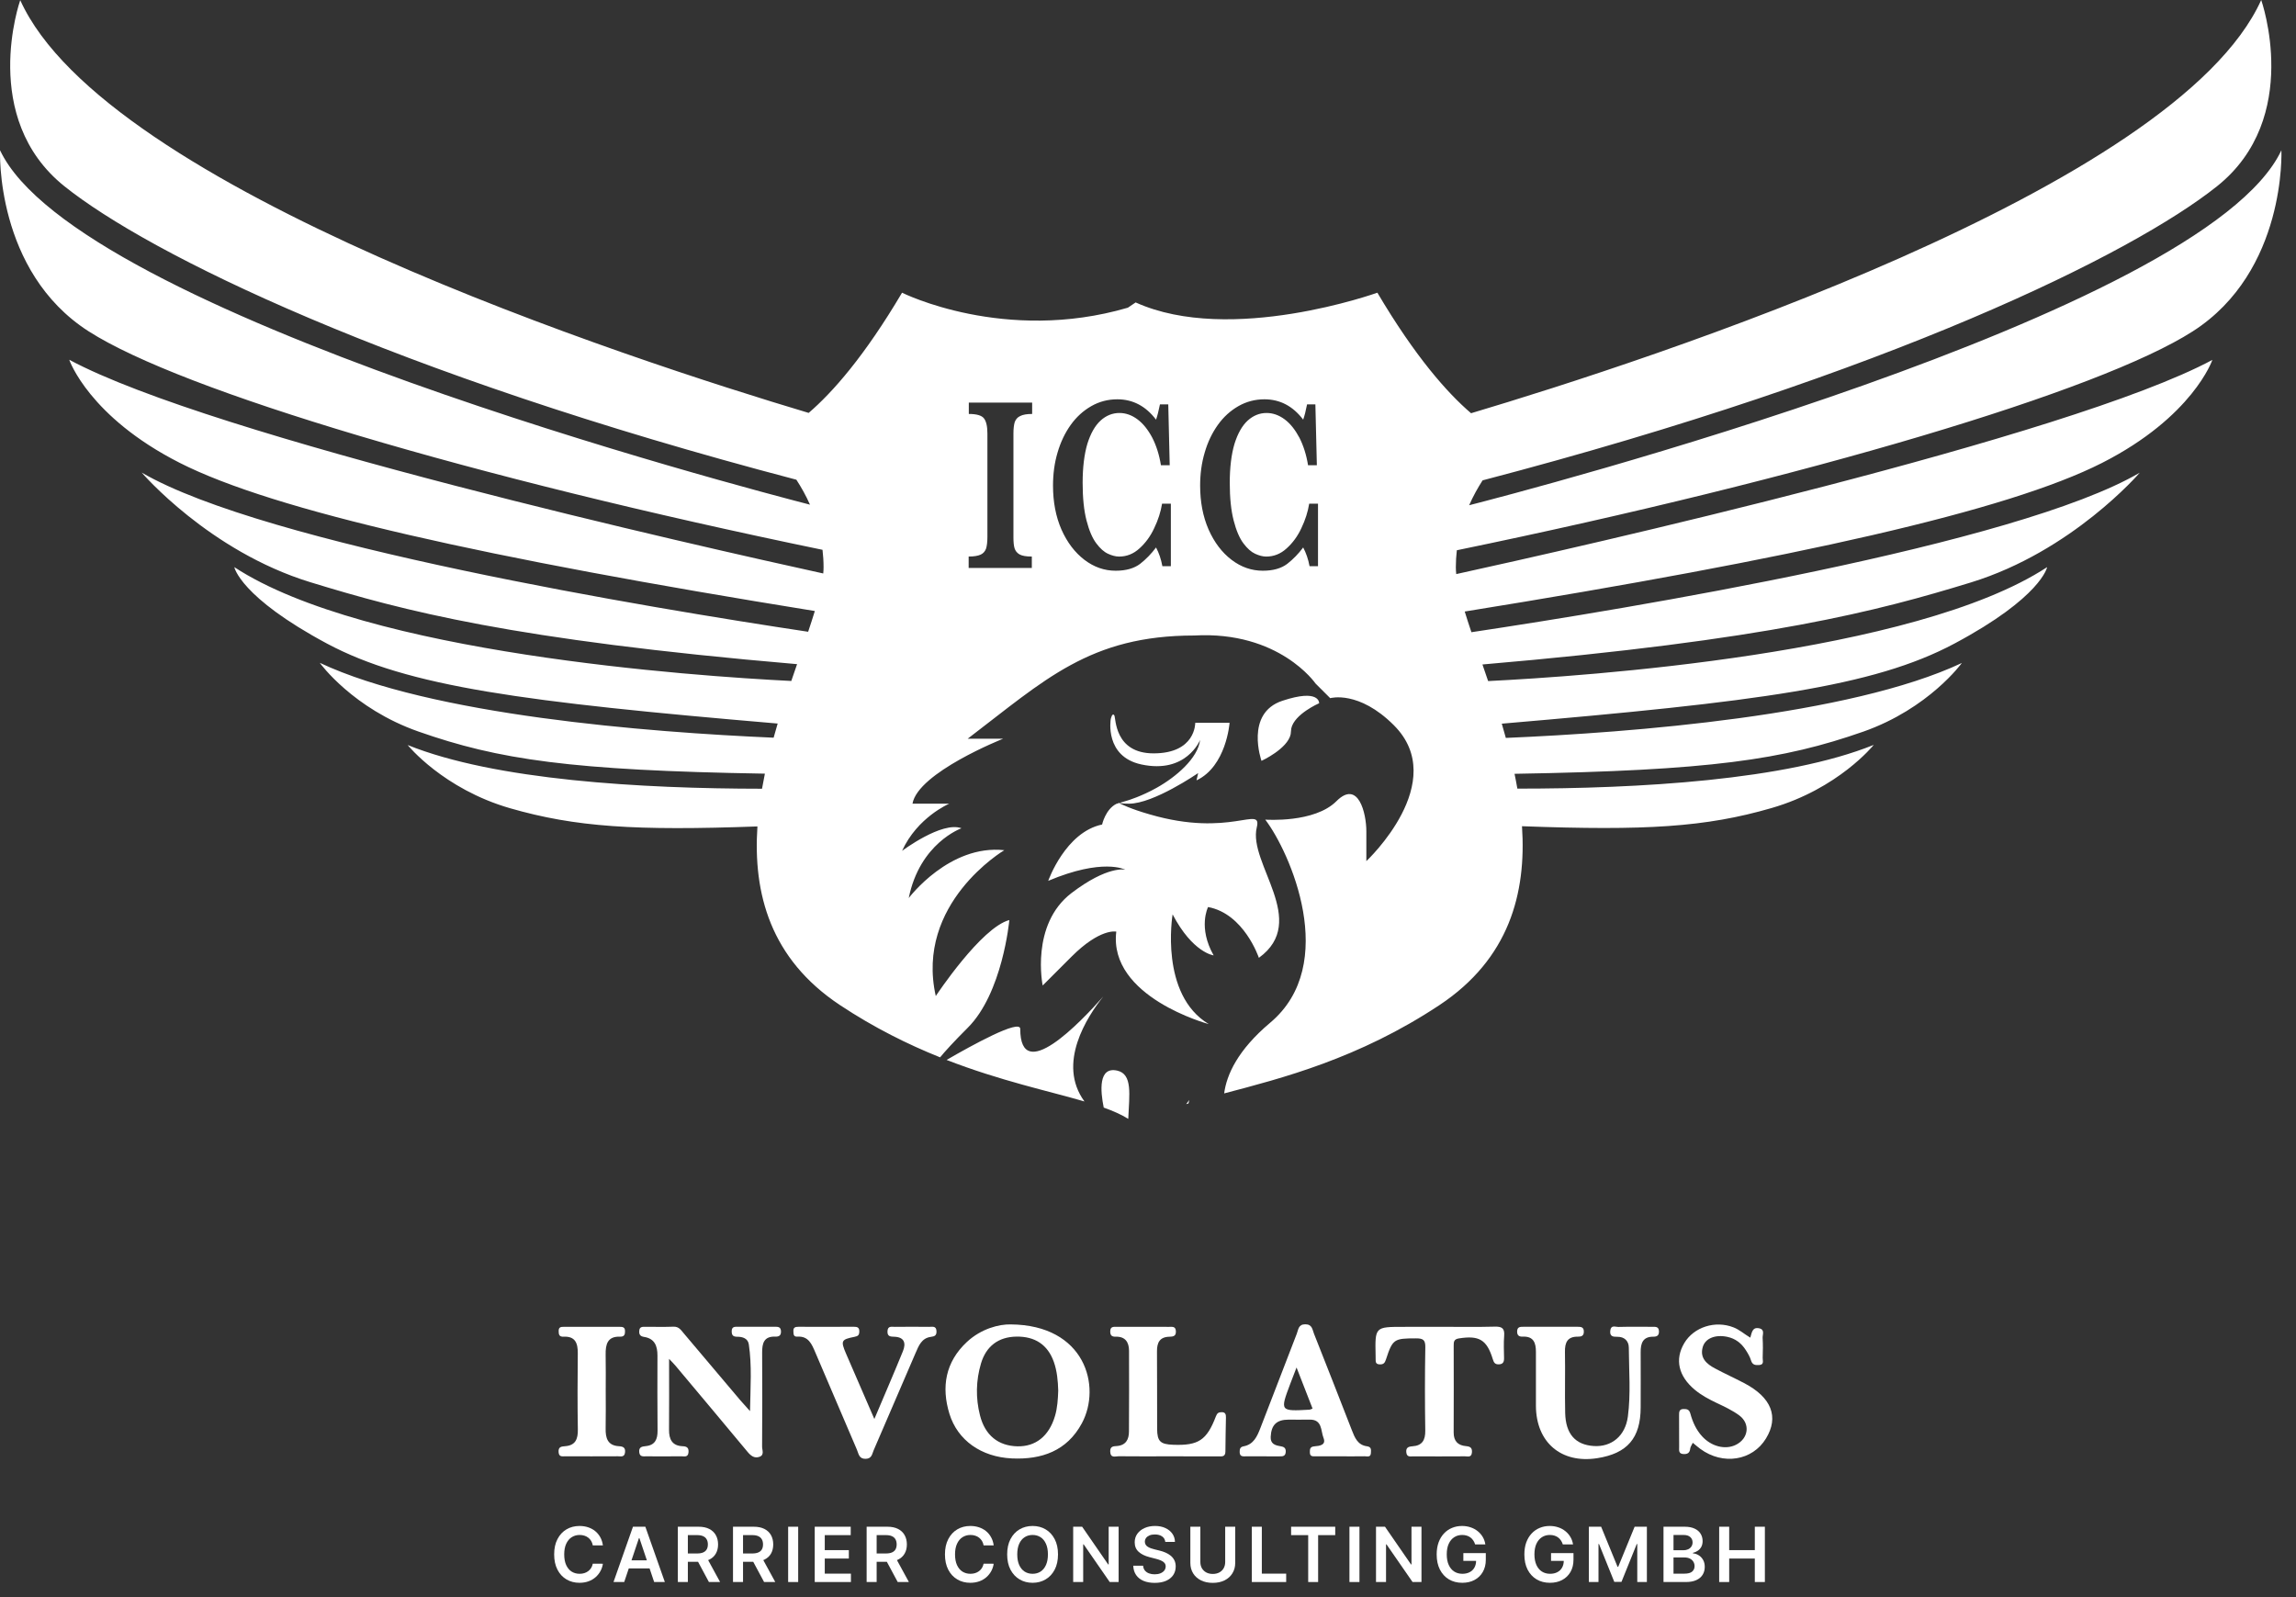 <svg width="92" height="64" viewBox="0 0 92 64" fill="none" xmlns="http://www.w3.org/2000/svg">
<rect x="0" y="0" width="92" height="64" fill="#333333" stroke="none"/>
<path d="M40.493 53.072C43.483 53.092 44.143 55.556 43.351 57.032C42.754 58.144 41.735 58.496 40.548 58.442C39.32 58.386 38.371 57.716 38.044 56.656C37.712 55.576 37.883 54.579 38.74 53.778C39.321 53.236 40.041 53.062 40.493 53.072ZM42.403 55.726C42.391 55.335 42.358 54.946 42.227 54.574C41.983 53.886 41.471 53.547 40.719 53.561C40.009 53.574 39.515 53.941 39.308 54.637C39.104 55.325 39.092 56.026 39.268 56.718C39.471 57.518 40.001 57.938 40.763 57.957C41.5 57.975 42.035 57.546 42.273 56.743C42.371 56.413 42.39 56.07 42.403 55.726Z" fill="white"/>
<path d="M26.81 54.452C26.81 55.473 26.816 56.381 26.808 57.289C26.804 57.674 26.93 57.936 27.352 57.953C27.531 57.959 27.606 58.023 27.587 58.208C27.565 58.406 27.419 58.356 27.304 58.357C26.834 58.361 26.364 58.36 25.894 58.358C25.773 58.358 25.637 58.386 25.615 58.197C25.59 57.991 25.718 57.964 25.869 57.95C26.248 57.914 26.351 57.676 26.348 57.332C26.339 56.329 26.341 55.326 26.344 54.323C26.345 53.94 26.236 53.638 25.808 53.573C25.639 53.547 25.602 53.461 25.616 53.317C25.631 53.158 25.748 53.168 25.858 53.168C26.235 53.167 26.611 53.178 26.986 53.163C27.199 53.155 27.285 53.295 27.396 53.427C28.152 54.325 28.91 55.221 29.669 56.117C29.765 56.23 29.867 56.339 30.053 56.547C30.071 55.568 30.131 54.718 30.005 53.872C29.97 53.633 29.755 53.564 29.539 53.566C29.375 53.567 29.319 53.505 29.319 53.346C29.32 53.152 29.447 53.166 29.575 53.166C30.061 53.167 30.547 53.167 31.032 53.166C31.162 53.166 31.288 53.16 31.294 53.347C31.299 53.513 31.219 53.567 31.066 53.561C30.607 53.544 30.536 53.832 30.539 54.208C30.547 55.461 30.545 56.715 30.537 57.968C30.536 58.106 30.639 58.305 30.43 58.378C30.225 58.45 30.083 58.334 29.952 58.176C28.991 57.02 28.024 55.869 27.059 54.718C27.003 54.651 26.94 54.59 26.81 54.452Z" fill="white"/>
<path d="M61.544 55.347C61.544 54.956 61.543 54.563 61.544 54.172C61.545 53.818 61.454 53.544 61.022 53.562C60.869 53.569 60.787 53.515 60.791 53.349C60.796 53.162 60.922 53.167 61.052 53.167C61.773 53.168 62.493 53.168 63.214 53.167C63.349 53.167 63.464 53.176 63.464 53.36C63.464 53.534 63.366 53.565 63.222 53.563C62.806 53.558 62.7 53.798 62.707 54.173C62.722 54.988 62.698 55.802 62.716 56.616C62.735 57.461 63.123 57.895 63.858 57.945C64.567 57.993 65.124 57.548 65.228 56.767C65.349 55.85 65.271 54.923 65.266 54C65.264 53.739 65.093 53.564 64.806 53.568C64.632 53.57 64.497 53.557 64.523 53.322C64.55 53.08 64.729 53.176 64.845 53.173C65.299 53.161 65.754 53.168 66.208 53.168C66.335 53.168 66.467 53.155 66.474 53.344C66.479 53.506 66.405 53.566 66.249 53.564C65.823 53.56 65.738 53.832 65.741 54.189C65.746 54.925 65.742 55.661 65.741 56.398C65.739 57.625 65.209 58.244 63.999 58.433C62.556 58.657 61.55 57.798 61.544 56.334C61.543 56.005 61.544 55.676 61.544 55.347Z" fill="white"/>
<path d="M70.134 53.603C70.197 53.391 70.217 53.17 70.49 53.228C70.728 53.279 70.62 53.48 70.628 53.617C70.644 53.882 70.639 54.149 70.63 54.415C70.626 54.523 70.699 54.684 70.492 54.699C70.344 54.708 70.22 54.703 70.164 54.518C70.121 54.371 70.038 54.233 69.954 54.102C69.78 53.827 69.537 53.638 69.212 53.57C68.733 53.469 68.329 53.628 68.228 53.98C68.105 54.414 68.379 54.653 68.713 54.833C69.098 55.038 69.497 55.22 69.884 55.422C70.984 55.996 71.291 56.778 70.762 57.644C70.219 58.535 69.04 58.724 68.135 58.063C68.036 57.99 67.944 57.909 67.829 57.816C67.788 57.906 67.736 57.971 67.728 58.041C67.71 58.223 67.614 58.28 67.444 58.266C67.25 58.25 67.284 58.105 67.283 57.987C67.279 57.564 67.283 57.142 67.28 56.718C67.279 56.585 67.279 56.463 67.462 56.462C67.598 56.461 67.688 56.481 67.732 56.646C67.823 56.978 67.962 57.293 68.2 57.554C68.575 57.966 69.132 58.107 69.556 57.897C70.064 57.646 70.143 57.051 69.689 56.716C69.415 56.515 69.099 56.367 68.79 56.221C68.477 56.072 68.175 55.912 67.91 55.691C67.252 55.142 67.103 54.474 67.486 53.825C67.87 53.175 68.731 52.904 69.459 53.19C69.697 53.281 69.881 53.45 70.134 53.603Z" fill="white"/>
<path d="M57.696 53.168C58.433 53.168 59.17 53.181 59.906 53.161C60.2 53.154 60.295 53.245 60.271 53.534C60.247 53.83 60.263 54.13 60.267 54.427C60.268 54.574 60.227 54.667 60.059 54.672C59.906 54.677 59.859 54.607 59.815 54.462C59.575 53.679 59.263 53.506 58.457 53.633C58.256 53.665 58.249 53.771 58.249 53.921C58.25 55.081 58.255 56.24 58.248 57.4C58.246 57.752 58.42 57.922 58.748 57.95C58.922 57.965 58.997 58.026 58.979 58.21C58.958 58.416 58.809 58.357 58.7 58.358C58.011 58.363 57.321 58.362 56.631 58.359C56.518 58.358 56.374 58.403 56.351 58.206C56.328 58.01 56.429 57.968 56.594 57.956C56.985 57.931 57.116 57.711 57.11 57.327C57.093 56.214 57.092 55.101 57.112 53.988C57.118 53.684 57.014 53.631 56.739 53.631C55.863 53.632 55.803 53.654 55.537 54.471C55.489 54.617 55.44 54.678 55.287 54.674C55.084 54.669 55.13 54.526 55.121 54.409C55.118 54.378 55.121 54.346 55.12 54.315C55.095 53.17 55.095 53.17 56.239 53.17C56.724 53.168 57.21 53.168 57.696 53.168Z" fill="white"/>
<path d="M53.698 58.358C53.369 58.358 53.04 58.358 52.712 58.358C52.603 58.358 52.489 58.373 52.486 58.204C52.483 58.065 52.492 57.972 52.674 57.957C52.87 57.941 53.15 57.911 53.032 57.618C52.92 57.337 52.991 56.877 52.476 56.887C52.194 56.893 51.912 56.888 51.63 56.888C51.152 56.889 50.94 57.098 50.916 57.577C50.903 57.852 51.085 57.917 51.297 57.951C51.436 57.973 51.53 58.012 51.519 58.183C51.506 58.371 51.379 58.359 51.253 58.359C50.814 58.359 50.376 58.361 49.938 58.358C49.819 58.357 49.677 58.389 49.673 58.189C49.671 58.065 49.693 57.981 49.834 57.956C50.234 57.882 50.375 57.554 50.5 57.234C50.993 55.972 51.472 54.703 51.964 53.439C52.025 53.282 52.023 53.066 52.304 53.067C52.583 53.068 52.586 53.282 52.649 53.439C53.161 54.728 53.666 56.021 54.169 57.313C54.285 57.611 54.403 57.906 54.773 57.955C54.963 57.98 54.937 58.106 54.931 58.23C54.922 58.407 54.781 58.356 54.684 58.356C54.355 58.362 54.027 58.358 53.698 58.358ZM51.952 54.798C51.844 55.078 51.772 55.262 51.702 55.448C51.286 56.555 51.286 56.555 52.474 56.489C52.502 56.487 52.529 56.469 52.594 56.445C52.394 55.93 52.193 55.416 51.952 54.798Z" fill="white"/>
<path d="M35.035 56.862C35.444 55.895 35.822 55.024 36.18 54.145C36.307 53.833 36.246 53.58 35.835 53.566C35.689 53.56 35.554 53.566 35.561 53.351C35.568 53.117 35.734 53.172 35.862 53.17C36.315 53.165 36.77 53.164 37.223 53.17C37.35 53.172 37.519 53.115 37.525 53.349C37.529 53.517 37.449 53.552 37.301 53.571C36.931 53.618 36.813 53.926 36.689 54.212C36.125 55.513 35.569 56.815 35.007 58.116C34.944 58.262 34.936 58.45 34.691 58.458C34.419 58.467 34.406 58.257 34.338 58.096C33.778 56.793 33.22 55.489 32.665 54.184C32.527 53.861 32.395 53.536 31.955 53.562C31.786 53.573 31.798 53.457 31.791 53.344C31.782 53.191 31.869 53.167 31.995 53.167C32.731 53.169 33.467 53.171 34.202 53.166C34.349 53.165 34.44 53.189 34.432 53.369C34.425 53.503 34.378 53.542 34.243 53.569C33.706 53.675 33.681 53.727 33.897 54.235C34.259 55.078 34.627 55.919 35.035 56.862Z" fill="white"/>
<path d="M46.797 58.358C46.139 58.358 45.481 58.363 44.825 58.355C44.693 58.353 44.499 58.445 44.486 58.17C44.476 57.948 44.623 57.956 44.757 57.945C45.117 57.915 45.235 57.678 45.237 57.369C45.244 56.289 45.243 55.209 45.24 54.129C45.239 53.783 45.089 53.554 44.708 53.564C44.549 53.568 44.487 53.514 44.487 53.351C44.488 53.158 44.609 53.168 44.737 53.168C45.442 53.168 46.146 53.167 46.85 53.17C46.969 53.17 47.106 53.142 47.117 53.339C47.129 53.544 47.012 53.562 46.854 53.566C46.471 53.575 46.356 53.8 46.36 54.156C46.37 55.189 46.36 56.222 46.366 57.255C46.369 57.76 46.493 57.876 47.011 57.895C48.018 57.932 48.354 57.716 48.721 56.755C48.772 56.623 48.829 56.59 48.951 56.589C49.109 56.587 49.125 56.688 49.123 56.805C49.117 57.258 49.102 57.712 49.102 58.165C49.102 58.389 48.953 58.36 48.815 58.36C48.143 58.358 47.469 58.358 46.797 58.358Z" fill="white"/>
<path d="M24.271 55.734C24.271 56.234 24.279 56.736 24.268 57.236C24.26 57.623 24.343 57.928 24.806 57.953C24.971 57.961 25.07 58.014 25.044 58.207C25.019 58.403 24.876 58.356 24.761 58.356C24.057 58.36 23.353 58.359 22.648 58.357C22.53 58.357 22.398 58.391 22.383 58.192C22.367 57.988 22.478 57.963 22.633 57.953C23.058 57.925 23.161 57.671 23.154 57.281C23.137 56.264 23.141 55.246 23.152 54.229C23.155 53.827 23.054 53.542 22.584 53.564C22.4 53.574 22.386 53.47 22.386 53.33C22.386 53.165 22.495 53.169 22.609 53.169C23.345 53.169 24.08 53.169 24.816 53.169C24.93 53.169 25.04 53.169 25.044 53.328C25.048 53.469 25.023 53.57 24.843 53.563C24.34 53.546 24.262 53.872 24.268 54.277C24.278 54.763 24.271 55.248 24.271 55.734Z" fill="white"/>
<path d="M44.226 44.383C44.09 43.717 44.007 42.735 44.763 42.901C45.389 43.039 45.251 43.858 45.209 44.835C44.937 44.666 44.607 44.519 44.226 44.383ZM47.658 44.076C47.656 44.082 47.636 44.136 47.622 44.217C47.591 44.226 47.56 44.236 47.529 44.245C47.57 44.19 47.612 44.133 47.658 44.076ZM44.211 39.928C43.559 40.743 42.341 42.618 43.454 44.138C42.017 43.718 40.092 43.313 37.93 42.474C38.92 41.9 40.88 40.818 40.881 41.231C40.881 43.493 43.288 40.975 44.211 39.928ZM90.606 0C90.609 0.009 92.272 4.718 88.838 7.462C85.452 10.167 75.722 14.978 59.407 19.249C59.216 19.546 59.03 19.878 58.868 20.246C60.749 19.766 88.316 12.636 91.415 6.021C91.415 6.024 91.628 10.868 87.859 13.28C84.127 15.67 72.433 19.151 58.375 22.05C58.35 22.268 58.335 22.494 58.335 22.726C58.335 22.814 58.341 22.907 58.351 23.005C63.087 21.967 82.874 17.521 88.649 14.422C88.649 14.422 87.873 16.698 84.227 18.551C80.44 20.474 71.936 22.37 58.691 24.505C58.771 24.768 58.862 25.044 58.959 25.334C65.175 24.4 80.782 21.838 85.739 18.942C85.715 18.971 83.027 22.092 78.976 23.339C75.255 24.479 70.9 25.64 59.401 26.627C59.476 26.844 59.553 27.066 59.629 27.292C63.429 27.104 76.707 26.212 82.028 22.726C82.028 22.726 81.806 23.926 78.311 25.791C75.063 27.524 70.426 28.122 60.176 28.999C60.232 29.188 60.285 29.379 60.338 29.57C65.375 29.355 74.114 28.681 78.611 26.567C78.611 26.567 77.293 28.394 74.657 29.32C71.438 30.446 68.535 30.876 60.687 31.008C60.728 31.205 60.766 31.403 60.8 31.602C65.647 31.603 71.568 31.269 75.081 29.849C75.067 29.866 73.659 31.608 70.986 32.38C68.342 33.148 65.938 33.291 60.986 33.108C61.166 35.799 60.47 38.421 57.683 40.273C54.444 42.424 51.345 43.211 49.052 43.815C49.15 43.07 49.591 42.081 50.894 40.984C53.692 38.636 51.677 34.123 50.698 32.844C50.729 32.846 52.669 32.986 53.549 32.106C54.429 31.226 54.749 32.596 54.749 33.307V34.507C54.773 34.484 58.125 31.335 55.851 29.061C54.443 27.653 53.313 27.974 53.301 27.977L52.714 27.391C52.711 27.386 51.262 25.277 47.855 25.466C43.66 25.466 41.86 27.253 38.775 29.602H40.196C40.18 29.608 36.784 30.955 36.563 32.204H38.037C38.027 32.209 36.756 32.751 36.146 34.096C36.156 34.088 37.746 32.897 38.526 33.19C38.509 33.196 36.855 33.788 36.413 35.987C36.429 35.966 38.042 33.829 40.242 34.069C40.221 34.082 36.664 36.194 37.496 39.914C37.517 39.883 39.316 37.167 40.444 36.868C40.441 36.907 40.168 39.8 38.775 41.187C38.207 41.754 37.87 42.127 37.669 42.37C36.391 41.857 35.034 41.189 33.653 40.273C30.868 38.423 30.171 35.805 30.35 33.117C25.455 33.294 23.065 33.145 20.432 32.386C17.756 31.611 16.341 29.863 16.335 29.855C19.828 31.264 25.703 31.603 30.534 31.606C30.569 31.404 30.608 31.203 30.649 31.002C22.867 30.872 19.974 30.441 16.766 29.314C14.147 28.395 12.836 26.593 12.814 26.561C17.284 28.663 25.95 29.341 30.999 29.561C31.052 29.37 31.106 29.181 31.161 28.994C20.973 28.126 16.345 27.52 13.107 25.792C9.616 23.923 9.389 22.729 9.389 22.726C14.674 26.188 27.803 27.092 31.707 27.288C31.785 27.059 31.863 26.834 31.939 26.614C20.497 25.635 16.153 24.469 12.441 23.332C8.377 22.088 5.685 18.945 5.677 18.936C10.619 21.819 26.116 24.373 32.382 25.316C32.479 25.026 32.57 24.748 32.65 24.485C19.446 22.356 10.97 20.464 7.197 18.545C3.576 16.705 2.785 14.447 2.775 14.416C8.515 17.502 28.104 21.91 32.987 22.98C32.996 22.891 33 22.806 33 22.726C33 22.488 32.984 22.256 32.958 22.032C18.938 19.137 7.282 15.665 3.557 13.28C-0.206 10.873 0.002 6.021 0.002 6.021C3.059 12.538 29.912 19.569 32.456 20.223C32.292 19.853 32.103 19.52 31.91 19.223C15.661 14.959 5.952 10.168 2.579 7.462C-0.837 4.721 0.797 0.047 0.811 0.007C4.222 7.564 25.251 14.409 32.403 16.546C33.358 15.726 34.636 14.28 36.145 11.729C36.175 11.744 40.258 13.774 45.193 12.33L45.505 12.119C49.308 13.841 55.191 11.729 55.191 11.729C56.707 14.293 57.99 15.741 58.945 16.559C66.032 14.445 87.183 7.581 90.606 0ZM44.841 32.179C44.916 32.219 45.296 32.414 46.072 32.635C49.307 33.58 50.58 32.244 50.358 33.157C50.007 34.605 52.477 36.908 50.443 38.382C50.436 38.363 49.847 36.613 48.407 36.347C48.398 36.365 47.998 37.169 48.63 38.284C48.624 38.283 47.791 38.18 46.986 36.641C46.977 36.693 46.461 39.853 48.434 41.037C48.419 41.033 44.41 39.955 44.729 37.332C44.717 37.329 44.078 37.192 42.935 38.336C41.835 39.436 41.783 39.489 41.78 39.491C41.78 39.491 41.279 37.052 42.935 35.786C44.388 34.68 45.075 34.848 45.094 34.852C45.072 34.841 44.185 34.376 42.002 35.297C42.008 35.281 42.693 33.346 44.161 33.04C44.163 33.032 44.296 32.431 44.734 32.211L44.841 32.179ZM44.507 28.819C44.508 28.814 44.567 28.534 44.651 28.669C44.715 28.776 44.652 30.189 46.223 30.189C47.909 30.189 47.893 28.985 47.893 28.963H49.269C49.267 28.989 49.135 30.708 47.944 31.271L48.01 30.979C47.993 30.99 46.225 32.205 45.244 32.205C44.955 32.205 44.891 32.182 44.867 32.171L45.191 32.074C45.204 32.071 45.746 31.907 46.353 31.565C47.122 31.135 48.003 30.384 48.088 29.648C48.08 29.668 47.533 31.021 45.733 30.633C44.258 30.316 44.503 28.842 44.507 28.819ZM44.867 32.171L44.841 32.179C44.833 32.175 44.828 32.172 44.826 32.172C44.853 32.162 44.853 32.164 44.867 32.171ZM51.383 28.082C52.873 27.587 52.858 28.162 52.858 28.18C52.848 28.184 51.865 28.613 51.741 29.19L51.716 29.427C51.587 30.008 50.564 30.482 50.548 30.489C50.545 30.482 49.873 28.583 51.383 28.082ZM44.77 16.001C44.392 16.001 44.046 16.093 43.727 16.275C43.407 16.458 43.133 16.706 42.904 17.025C42.676 17.345 42.5 17.71 42.376 18.134C42.252 18.551 42.194 18.995 42.194 19.458C42.194 20.11 42.304 20.698 42.532 21.22C42.761 21.735 43.068 22.139 43.452 22.433C43.837 22.726 44.254 22.87 44.704 22.87C45.115 22.87 45.441 22.778 45.683 22.596C45.917 22.413 46.133 22.192 46.322 21.938C46.44 22.159 46.524 22.407 46.576 22.688H46.916V20.183H46.564C46.511 20.509 46.407 20.835 46.25 21.161C46.1 21.487 45.898 21.761 45.657 21.977C45.416 22.198 45.142 22.303 44.842 22.303C44.705 22.303 44.555 22.263 44.399 22.191C44.242 22.12 44.085 21.983 43.929 21.774C43.772 21.566 43.642 21.265 43.537 20.86C43.433 20.456 43.381 19.954 43.381 19.348C43.381 18.728 43.446 18.206 43.569 17.788C43.7 17.371 43.876 17.058 44.098 16.855C44.319 16.653 44.574 16.549 44.855 16.549C45.109 16.549 45.35 16.634 45.578 16.804C45.806 16.973 46.002 17.221 46.172 17.541C46.335 17.86 46.453 18.232 46.518 18.643H46.87L46.812 16.203H46.479C46.426 16.47 46.374 16.673 46.322 16.816C45.911 16.275 45.396 16.001 44.77 16.001ZM50.665 16.001C50.287 16.001 49.942 16.093 49.622 16.275C49.303 16.458 49.028 16.706 48.8 17.025C48.572 17.345 48.395 17.71 48.272 18.134C48.148 18.551 48.089 18.995 48.089 19.458C48.089 20.11 48.2 20.698 48.428 21.22C48.656 21.735 48.963 22.139 49.348 22.433C49.733 22.726 50.151 22.87 50.601 22.87C51.011 22.87 51.337 22.778 51.578 22.596C51.813 22.413 52.029 22.192 52.218 21.938C52.335 22.159 52.421 22.407 52.473 22.688H52.812V20.183H52.459C52.407 20.509 52.303 20.835 52.147 21.161C51.997 21.487 51.794 21.761 51.553 21.977C51.312 22.198 51.037 22.303 50.737 22.303C50.601 22.303 50.45 22.263 50.294 22.191C50.138 22.12 49.981 21.983 49.824 21.774C49.668 21.566 49.537 21.265 49.433 20.86C49.328 20.456 49.276 19.954 49.276 19.348C49.276 18.728 49.341 18.206 49.465 17.788C49.595 17.371 49.772 17.058 49.993 16.855C50.215 16.653 50.47 16.549 50.75 16.549C51.005 16.549 51.246 16.634 51.475 16.804C51.703 16.973 51.898 17.222 52.068 17.541C52.23 17.86 52.348 18.232 52.413 18.643H52.766L52.707 16.203H52.374C52.322 16.47 52.27 16.673 52.218 16.816C51.807 16.275 51.291 16.001 50.665 16.001ZM38.82 16.132V16.588C39.133 16.588 39.336 16.647 39.427 16.765C39.518 16.882 39.565 17.084 39.565 17.371V21.526C39.565 21.722 39.544 21.878 39.512 21.982C39.473 22.087 39.408 22.172 39.297 22.224C39.186 22.276 39.022 22.302 38.814 22.302V22.759H41.345V22.302C41.123 22.302 40.96 22.276 40.856 22.218C40.751 22.159 40.686 22.074 40.653 21.97C40.621 21.866 40.608 21.715 40.608 21.526V17.371C40.608 17.175 40.628 17.018 40.66 16.914C40.699 16.81 40.764 16.725 40.875 16.673C40.986 16.614 41.149 16.588 41.358 16.588V16.132H38.82Z" fill="white"/>
<path d="M24.158 61.927H23.753C23.741 61.861 23.72 61.802 23.689 61.751C23.658 61.699 23.62 61.655 23.573 61.619C23.527 61.583 23.475 61.555 23.415 61.537C23.357 61.519 23.294 61.509 23.226 61.509C23.106 61.509 22.999 61.54 22.906 61.6C22.813 61.66 22.74 61.748 22.687 61.864C22.634 61.98 22.608 62.121 22.608 62.287C22.608 62.457 22.634 62.6 22.687 62.716C22.741 62.831 22.813 62.919 22.906 62.978C22.999 63.036 23.105 63.065 23.225 63.065C23.291 63.065 23.353 63.057 23.411 63.039C23.47 63.021 23.522 62.995 23.568 62.96C23.615 62.926 23.654 62.883 23.686 62.833C23.718 62.782 23.741 62.724 23.753 62.66L24.158 62.662C24.143 62.767 24.11 62.866 24.059 62.958C24.009 63.05 23.944 63.132 23.863 63.203C23.783 63.273 23.688 63.328 23.58 63.367C23.472 63.406 23.352 63.426 23.22 63.426C23.025 63.426 22.851 63.381 22.698 63.29C22.545 63.2 22.425 63.07 22.337 62.9C22.249 62.73 22.205 62.525 22.205 62.287C22.205 62.048 22.249 61.844 22.338 61.675C22.426 61.505 22.547 61.374 22.7 61.284C22.853 61.194 23.026 61.149 23.22 61.149C23.343 61.149 23.458 61.166 23.564 61.201C23.67 61.236 23.764 61.286 23.847 61.353C23.93 61.42 23.998 61.501 24.052 61.598C24.106 61.694 24.141 61.804 24.158 61.927Z" fill="white"/>
<path d="M25.012 63.395H24.583L25.363 61.179H25.859L26.64 63.395H26.212L25.62 61.634H25.603L25.012 63.395ZM25.026 62.526H26.195V62.849H25.026V62.526Z" fill="white"/>
<path d="M27.161 63.395V61.179H27.992C28.162 61.179 28.305 61.209 28.42 61.268C28.536 61.327 28.624 61.41 28.683 61.517C28.743 61.623 28.773 61.747 28.773 61.888C28.773 62.03 28.743 62.154 28.682 62.258C28.622 62.362 28.534 62.442 28.417 62.499C28.3 62.556 28.157 62.584 27.986 62.584H27.395V62.251H27.932C28.032 62.251 28.113 62.237 28.177 62.209C28.24 62.181 28.287 62.141 28.317 62.087C28.349 62.033 28.364 61.967 28.364 61.888C28.364 61.809 28.349 61.742 28.317 61.687C28.287 61.63 28.239 61.588 28.176 61.559C28.112 61.529 28.03 61.515 27.93 61.515H27.562V63.395H27.161ZM28.306 62.391L28.854 63.395H28.406L27.867 62.391H28.306Z" fill="white"/>
<path d="M29.371 63.395V61.179H30.202C30.372 61.179 30.515 61.209 30.631 61.268C30.747 61.327 30.834 61.41 30.894 61.517C30.953 61.623 30.983 61.747 30.983 61.888C30.983 62.03 30.953 62.154 30.893 62.258C30.833 62.362 30.744 62.442 30.627 62.499C30.511 62.556 30.367 62.584 30.197 62.584H29.605V62.251H30.143C30.242 62.251 30.324 62.237 30.387 62.209C30.451 62.181 30.498 62.141 30.528 62.087C30.559 62.033 30.574 61.967 30.574 61.888C30.574 61.809 30.559 61.742 30.528 61.687C30.497 61.63 30.45 61.588 30.386 61.559C30.323 61.529 30.241 61.515 30.14 61.515H29.773V63.395H29.371ZM30.516 62.391L31.065 63.395H30.617L30.078 62.391H30.516Z" fill="white"/>
<path d="M31.983 61.179V63.395H31.581V61.179H31.983Z" fill="white"/>
<path d="M32.646 63.395V61.179H34.088V61.516H33.048V62.117H34.013V62.454H33.048V63.059H34.096V63.395H32.646Z" fill="white"/>
<path d="M34.726 63.395V61.179H35.557C35.727 61.179 35.87 61.209 35.985 61.268C36.101 61.327 36.189 61.41 36.248 61.517C36.308 61.623 36.338 61.747 36.338 61.888C36.338 62.03 36.308 62.154 36.247 62.258C36.187 62.362 36.099 62.442 35.982 62.499C35.865 62.556 35.722 62.584 35.551 62.584H34.959V62.251H35.497C35.597 62.251 35.678 62.237 35.742 62.209C35.805 62.181 35.852 62.141 35.883 62.087C35.913 62.033 35.929 61.967 35.929 61.888C35.929 61.809 35.913 61.742 35.883 61.687C35.852 61.63 35.804 61.588 35.741 61.559C35.677 61.529 35.595 61.515 35.495 61.515H35.127V63.395H34.726ZM35.871 62.391L36.419 63.395H35.971L35.432 62.391H35.871Z" fill="white"/>
<path d="M39.817 61.927H39.413C39.401 61.861 39.38 61.802 39.349 61.751C39.318 61.699 39.279 61.655 39.233 61.619C39.187 61.583 39.134 61.555 39.075 61.537C39.017 61.519 38.953 61.509 38.886 61.509C38.765 61.509 38.658 61.54 38.565 61.6C38.472 61.66 38.4 61.748 38.347 61.864C38.294 61.98 38.268 62.121 38.268 62.287C38.268 62.457 38.294 62.6 38.347 62.716C38.4 62.831 38.473 62.919 38.565 62.978C38.658 63.036 38.765 63.065 38.885 63.065C38.951 63.065 39.013 63.057 39.071 63.039C39.129 63.021 39.181 62.995 39.228 62.96C39.275 62.926 39.314 62.883 39.346 62.833C39.378 62.782 39.4 62.724 39.413 62.66L39.817 62.662C39.802 62.767 39.769 62.866 39.719 62.958C39.669 63.05 39.604 63.132 39.523 63.203C39.442 63.273 39.348 63.328 39.24 63.367C39.131 63.406 39.011 63.426 38.879 63.426C38.684 63.426 38.511 63.381 38.358 63.29C38.205 63.2 38.084 63.07 37.996 62.9C37.908 62.73 37.864 62.525 37.864 62.287C37.864 62.048 37.909 61.844 37.997 61.675C38.086 61.505 38.207 61.374 38.36 61.284C38.513 61.194 38.686 61.149 38.879 61.149C39.003 61.149 39.117 61.166 39.223 61.201C39.329 61.236 39.424 61.286 39.507 61.353C39.59 61.42 39.658 61.501 39.711 61.598C39.766 61.694 39.801 61.804 39.817 61.927Z" fill="white"/>
<path d="M42.394 62.287C42.394 62.526 42.349 62.731 42.26 62.901C42.171 63.07 42.05 63.2 41.896 63.29C41.743 63.381 41.57 63.426 41.376 63.426C41.181 63.426 41.008 63.381 40.854 63.29C40.701 63.2 40.58 63.069 40.49 62.9C40.402 62.73 40.357 62.525 40.357 62.287C40.357 62.048 40.402 61.844 40.49 61.675C40.58 61.505 40.701 61.374 40.854 61.284C41.008 61.194 41.181 61.149 41.376 61.149C41.57 61.149 41.743 61.194 41.896 61.284C42.05 61.374 42.171 61.505 42.26 61.675C42.349 61.844 42.394 62.048 42.394 62.287ZM41.99 62.287C41.99 62.119 41.964 61.977 41.911 61.862C41.859 61.746 41.787 61.658 41.695 61.599C41.602 61.539 41.496 61.509 41.376 61.509C41.255 61.509 41.149 61.539 41.056 61.599C40.964 61.658 40.892 61.746 40.839 61.862C40.787 61.977 40.761 62.119 40.761 62.287C40.761 62.455 40.787 62.597 40.839 62.714C40.892 62.829 40.964 62.917 41.056 62.977C41.149 63.036 41.255 63.065 41.376 63.065C41.496 63.065 41.602 63.036 41.695 62.977C41.787 62.917 41.859 62.829 41.911 62.714C41.964 62.597 41.99 62.455 41.99 62.287Z" fill="white"/>
<path d="M44.823 61.179V63.395H44.466L43.422 61.886H43.403V63.395H43.002V61.179H43.361L44.404 62.69H44.424V61.179H44.823Z" fill="white"/>
<path d="M46.693 61.788C46.683 61.694 46.641 61.62 46.566 61.568C46.491 61.515 46.395 61.489 46.276 61.489C46.192 61.489 46.12 61.501 46.06 61.527C46.001 61.552 45.955 61.586 45.923 61.629C45.891 61.673 45.875 61.722 45.874 61.778C45.874 61.824 45.885 61.864 45.906 61.898C45.927 61.932 45.956 61.961 45.993 61.984C46.03 62.007 46.071 62.027 46.116 62.043C46.16 62.059 46.205 62.072 46.251 62.083L46.459 62.135C46.542 62.154 46.623 62.181 46.7 62.214C46.778 62.247 46.847 62.289 46.909 62.339C46.971 62.39 47.02 62.451 47.056 62.522C47.092 62.593 47.11 62.677 47.11 62.773C47.11 62.903 47.077 63.017 47.011 63.116C46.944 63.214 46.848 63.291 46.723 63.347C46.598 63.401 46.447 63.429 46.269 63.429C46.097 63.429 45.947 63.402 45.82 63.349C45.694 63.295 45.595 63.218 45.524 63.115C45.453 63.013 45.415 62.888 45.409 62.741H45.804C45.81 62.818 45.834 62.882 45.875 62.933C45.917 62.984 45.972 63.023 46.039 63.048C46.107 63.073 46.182 63.086 46.266 63.086C46.353 63.086 46.43 63.073 46.495 63.047C46.562 63.02 46.614 62.983 46.651 62.937C46.689 62.889 46.708 62.833 46.709 62.77C46.708 62.712 46.691 62.665 46.658 62.627C46.624 62.589 46.578 62.557 46.518 62.532C46.459 62.506 46.39 62.483 46.31 62.463L46.058 62.398C45.876 62.351 45.731 62.28 45.625 62.184C45.52 62.089 45.467 61.961 45.467 61.803C45.467 61.672 45.503 61.558 45.574 61.459C45.645 61.361 45.742 61.285 45.864 61.231C45.987 61.176 46.126 61.149 46.281 61.149C46.438 61.149 46.576 61.176 46.694 61.231C46.813 61.285 46.907 61.361 46.975 61.457C47.043 61.553 47.078 61.664 47.08 61.788H46.693Z" fill="white"/>
<path d="M49.093 61.179H49.495V62.627C49.495 62.786 49.457 62.925 49.382 63.046C49.308 63.166 49.203 63.261 49.069 63.328C48.934 63.395 48.776 63.429 48.596 63.429C48.415 63.429 48.257 63.395 48.122 63.328C47.987 63.261 47.882 63.166 47.808 63.046C47.734 62.925 47.697 62.786 47.697 62.627V61.179H48.098V62.593C48.098 62.686 48.118 62.768 48.158 62.84C48.2 62.912 48.257 62.969 48.332 63.01C48.406 63.05 48.494 63.071 48.596 63.071C48.697 63.071 48.785 63.05 48.86 63.01C48.935 62.969 48.992 62.912 49.033 62.84C49.073 62.768 49.093 62.686 49.093 62.593V61.179Z" fill="white"/>
<path d="M50.16 63.395V61.179H50.561V63.059H51.537V63.395H50.16Z" fill="white"/>
<path d="M51.734 61.516V61.179H53.502V61.516H52.817V63.395H52.419V61.516H51.734Z" fill="white"/>
<path d="M54.473 61.179V63.395H54.072V61.179H54.473Z" fill="white"/>
<path d="M56.958 61.179V63.395H56.601L55.556 61.886H55.538V63.395H55.136V61.179H55.496L56.539 62.69H56.558V61.179H56.958Z" fill="white"/>
<path d="M59.108 61.887C59.09 61.828 59.065 61.776 59.034 61.73C59.003 61.683 58.965 61.643 58.921 61.61C58.878 61.577 58.828 61.552 58.772 61.535C58.715 61.518 58.654 61.509 58.588 61.509C58.469 61.509 58.363 61.539 58.27 61.599C58.177 61.659 58.103 61.747 58.05 61.863C57.997 61.978 57.971 62.119 57.971 62.285C57.971 62.453 57.997 62.594 58.05 62.71C58.103 62.827 58.176 62.915 58.27 62.975C58.363 63.035 58.472 63.065 58.596 63.065C58.709 63.065 58.806 63.044 58.889 63C58.972 62.957 59.035 62.896 59.08 62.816C59.125 62.736 59.147 62.643 59.147 62.535L59.238 62.549H58.636V62.235H59.536V62.502C59.536 62.691 59.495 62.855 59.414 62.994C59.334 63.132 59.223 63.239 59.081 63.314C58.94 63.389 58.778 63.426 58.594 63.426C58.39 63.426 58.211 63.38 58.056 63.288C57.903 63.196 57.783 63.065 57.696 62.895C57.61 62.725 57.567 62.523 57.567 62.289C57.567 62.111 57.593 61.951 57.643 61.81C57.694 61.669 57.766 61.55 57.857 61.452C57.949 61.353 58.056 61.278 58.18 61.227C58.303 61.175 58.437 61.149 58.582 61.149C58.705 61.149 58.819 61.167 58.925 61.203C59.031 61.238 59.126 61.289 59.208 61.355C59.291 61.42 59.359 61.498 59.412 61.588C59.466 61.678 59.501 61.778 59.517 61.887H59.108Z" fill="white"/>
<path d="M62.621 61.887C62.603 61.828 62.578 61.776 62.547 61.73C62.516 61.683 62.478 61.643 62.434 61.61C62.391 61.577 62.341 61.552 62.285 61.535C62.229 61.518 62.167 61.509 62.101 61.509C61.982 61.509 61.876 61.539 61.783 61.599C61.69 61.659 61.617 61.747 61.563 61.863C61.511 61.978 61.484 62.119 61.484 62.285C61.484 62.453 61.511 62.594 61.563 62.71C61.616 62.827 61.689 62.915 61.783 62.975C61.877 63.035 61.986 63.065 62.11 63.065C62.222 63.065 62.32 63.044 62.402 63C62.485 62.957 62.549 62.896 62.593 62.816C62.638 62.736 62.66 62.643 62.66 62.535L62.751 62.549H62.15V62.235H63.049V62.502C63.049 62.691 63.008 62.855 62.928 62.994C62.847 63.132 62.736 63.239 62.594 63.314C62.453 63.389 62.291 63.426 62.108 63.426C61.903 63.426 61.724 63.38 61.57 63.288C61.416 63.196 61.296 63.065 61.209 62.895C61.123 62.725 61.081 62.523 61.081 62.289C61.081 62.111 61.106 61.951 61.156 61.81C61.208 61.669 61.279 61.55 61.371 61.452C61.462 61.353 61.57 61.278 61.693 61.227C61.816 61.175 61.951 61.149 62.096 61.149C62.218 61.149 62.333 61.167 62.439 61.203C62.545 61.238 62.639 61.289 62.721 61.355C62.804 61.42 62.872 61.498 62.925 61.588C62.979 61.678 63.014 61.778 63.031 61.887H62.621Z" fill="white"/>
<path d="M63.666 61.179H64.157L64.815 62.785H64.841L65.499 61.179H65.99V63.395H65.605V61.873H65.584L64.972 63.389H64.684L64.071 61.87H64.051V63.395H63.666V61.179Z" fill="white"/>
<path d="M66.656 63.395V61.179H67.504C67.664 61.179 67.797 61.205 67.903 61.255C68.01 61.305 68.09 61.373 68.142 61.459C68.196 61.546 68.223 61.644 68.223 61.754C68.223 61.844 68.205 61.921 68.171 61.985C68.136 62.049 68.09 62.1 68.031 62.14C67.973 62.18 67.907 62.208 67.835 62.226V62.247C67.914 62.252 67.989 62.276 68.061 62.32C68.134 62.363 68.194 62.424 68.24 62.504C68.286 62.583 68.309 62.679 68.309 62.791C68.309 62.906 68.281 63.009 68.226 63.101C68.17 63.192 68.087 63.264 67.975 63.316C67.863 63.369 67.722 63.395 67.553 63.395H66.656ZM67.057 63.06H67.489C67.635 63.06 67.74 63.032 67.804 62.977C67.869 62.92 67.901 62.848 67.901 62.76C67.901 62.694 67.885 62.635 67.853 62.583C67.82 62.529 67.774 62.487 67.714 62.457C67.654 62.426 67.583 62.411 67.5 62.411H67.057V63.06ZM67.057 62.122H67.454C67.523 62.122 67.586 62.109 67.641 62.084C67.697 62.058 67.741 62.022 67.772 61.975C67.805 61.927 67.821 61.871 67.821 61.806C67.821 61.72 67.791 61.649 67.73 61.594C67.67 61.538 67.581 61.51 67.463 61.51H67.057V62.122Z" fill="white"/>
<path d="M68.887 63.395V61.179H69.288V62.117H70.315V61.179H70.718V63.395H70.315V62.454H69.288V63.395H68.887Z" fill="white"/>
</svg>

